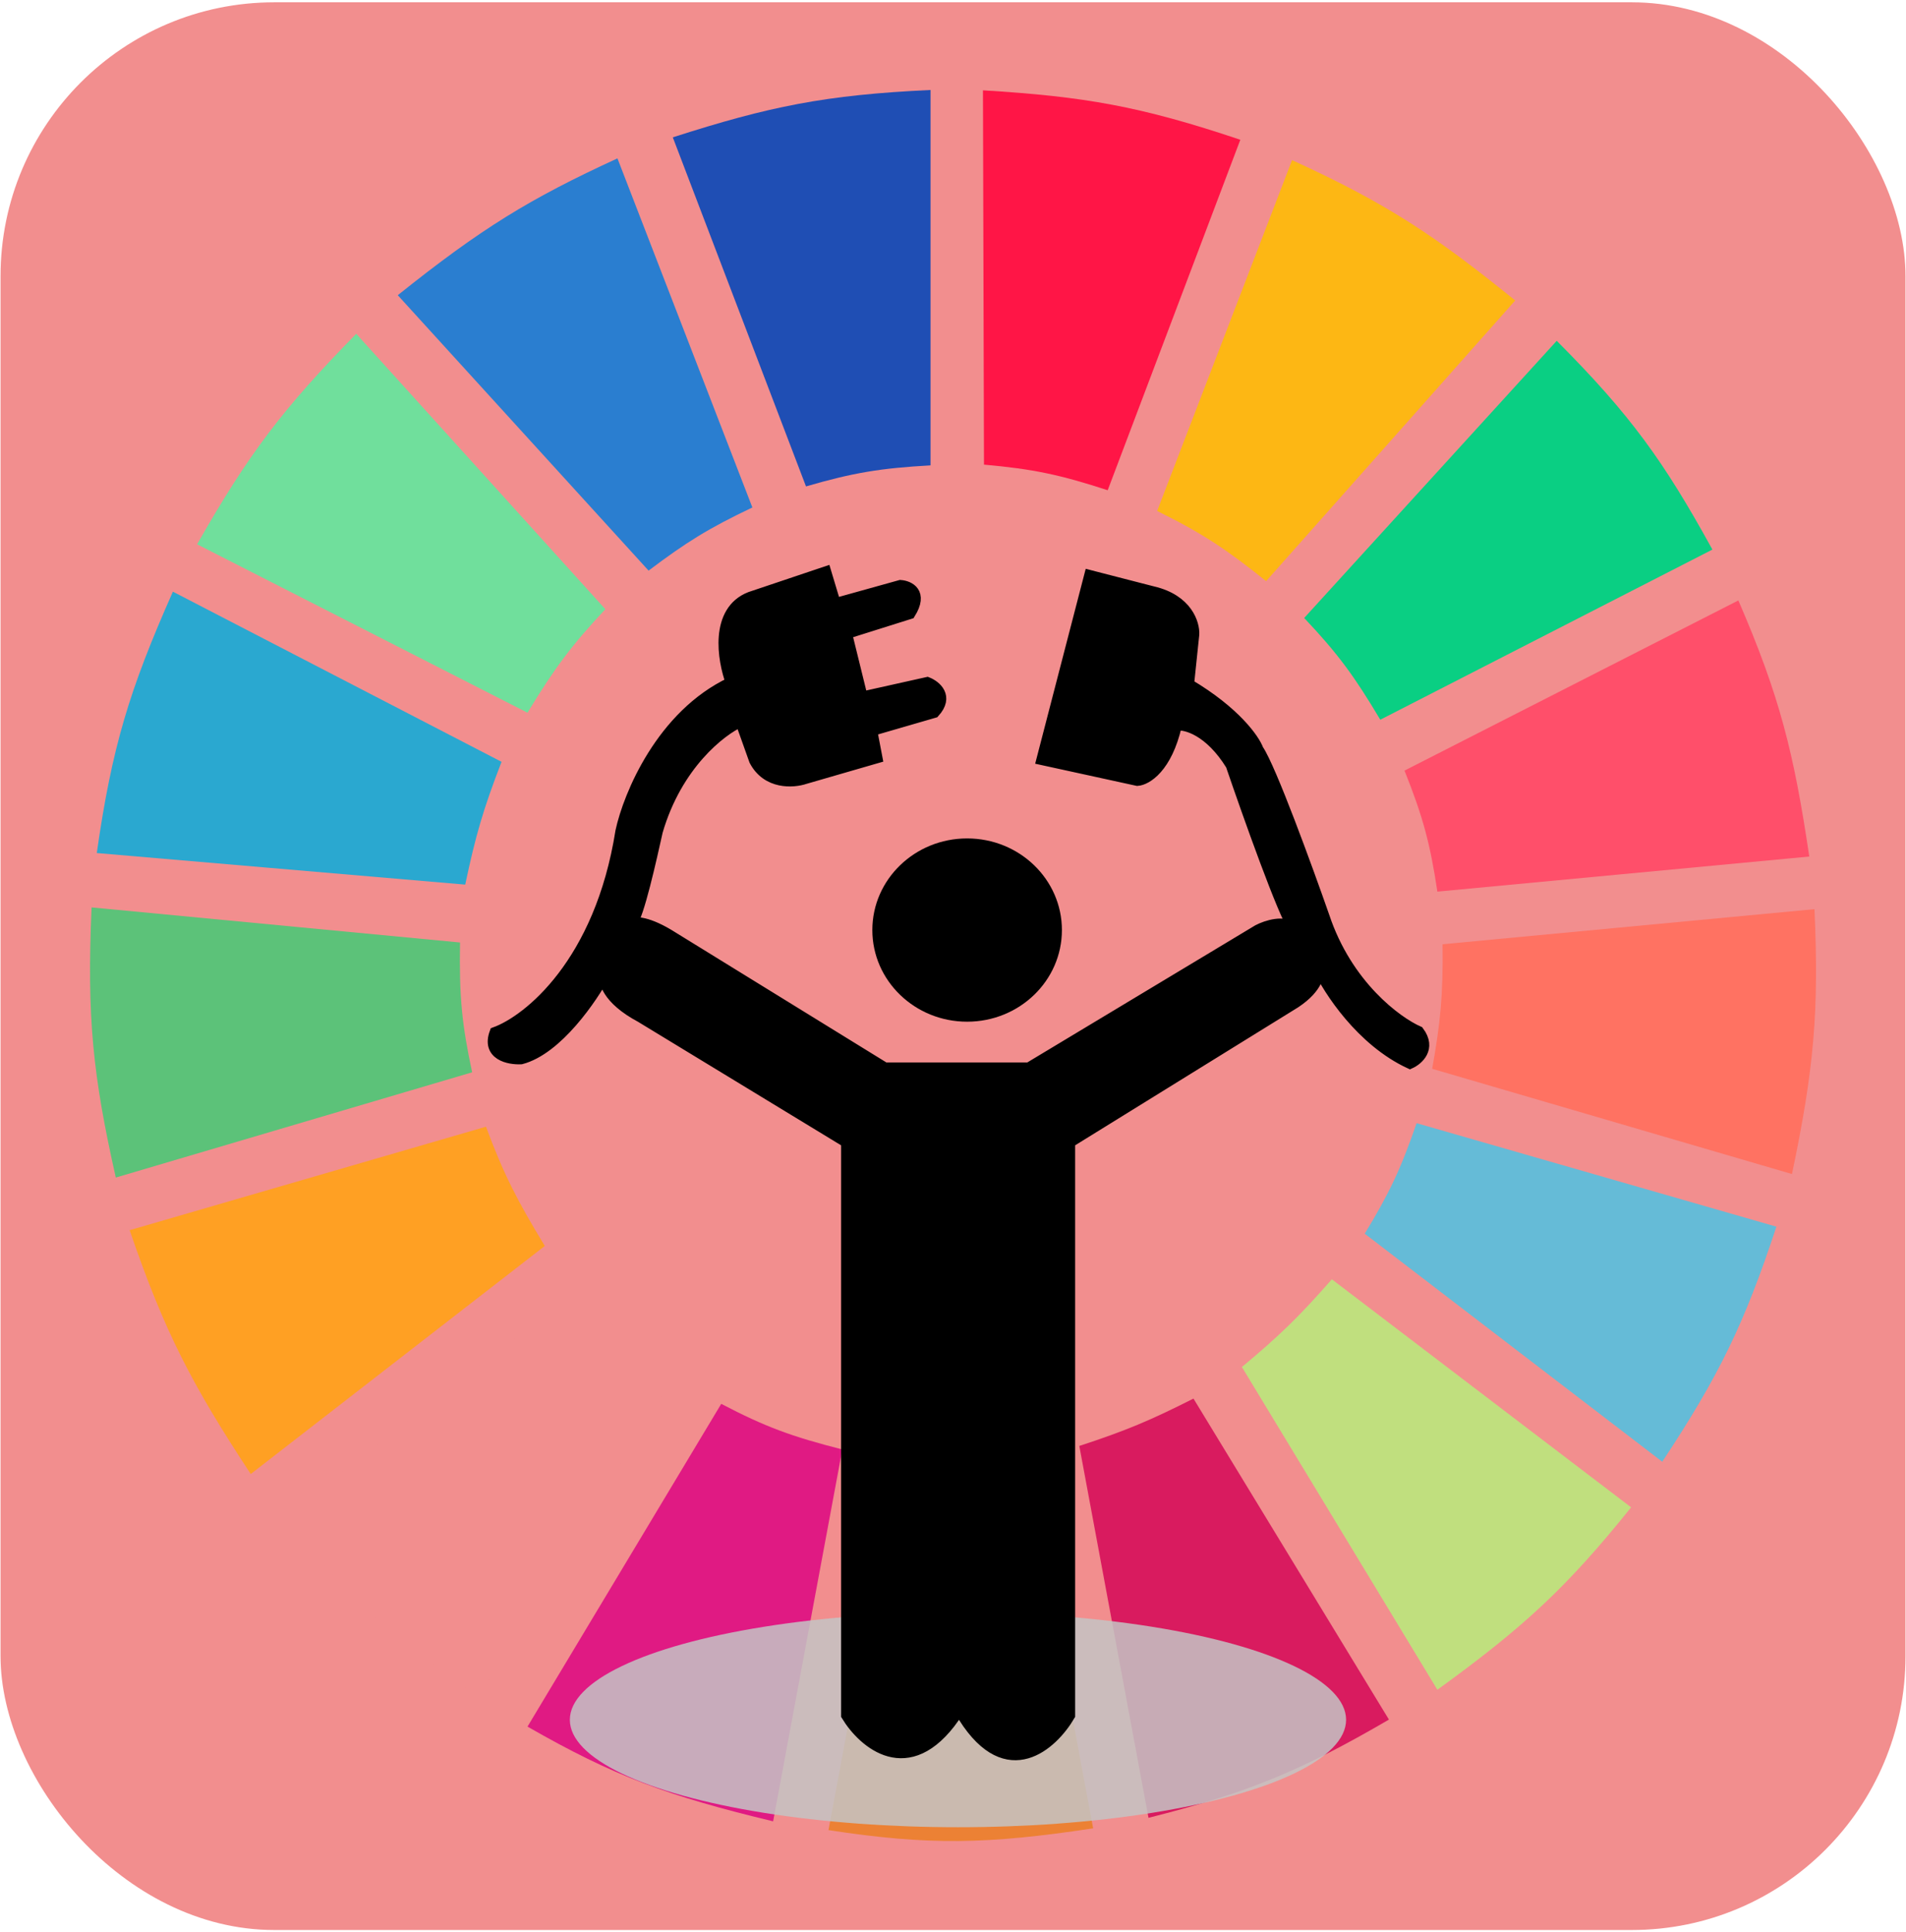 <svg width="686" height="695" viewBox="0 0 686 695" fill="none" xmlns="http://www.w3.org/2000/svg">
<rect x="0.197" y="0.831" width="685.626" height="693.507" rx="98.51" fill="#F28E8E"/>
<path d="M290.092 174.993L242.153 49.409C276.964 38.231 297.12 34.142 334.918 32.37V167.42C316.953 168.427 307.11 170.049 290.092 174.993Z" fill="#1F4EB4"/>
<path d="M354.149 167.157L353.781 32.5C390.232 34.707 410.493 38.209 446.41 50.281L398.676 176.367C381.547 170.783 371.784 168.722 354.149 167.157Z" fill="#FF1546"/>
<path d="M416.473 183.828L465.034 57.612C499.56 73.365 516.708 84.967 545.347 108.099L455.695 209.071C441.676 197.866 433.292 192.125 416.473 183.828Z" fill="#FDB714"/>
<path d="M469.395 222.324L560.291 122.613C586.956 149.355 598.861 165.996 616.323 197.712L496.788 258.926C487.556 243.431 481.683 235.32 469.395 222.324Z" fill="#0ACF83"/>
<path d="M505.505 277.227L625.663 216.013C640.552 250.404 645.636 270.741 651.189 308.15L517.334 320.771C514.709 303.311 512.117 293.785 505.505 277.227Z" fill="#FF4F6A"/>
<path d="M515.464 384.51C518.461 367.744 519.416 358 519.199 339.704L653.054 327.082C654.716 363.768 652.89 384.616 644.96 422.375L515.464 384.51Z" fill="#FF7262"/>
<path d="M491.183 443.831C499.96 429.415 504.092 420.747 509.86 404.074L639.357 441.307C627.77 476.331 618.778 494.848 598.266 525.871L491.183 443.831Z" fill="#65BBD7"/>
<path d="M587.061 542.279L479.355 460.239C467.521 473.734 460.41 480.611 446.98 491.793L517.332 607.911C548.487 585.333 563.933 571.096 587.061 542.279Z" fill="#C0DF7E"/>
<path d="M499.901 618.64L429.549 503.153C414.286 510.866 405.347 514.68 388.459 520.192L413.362 653.98C449.04 644.986 468 637.211 499.901 618.64Z" fill="#D91B5F"/>
<path d="M323.088 525.24C340.834 526.403 350.785 526.056 368.536 523.978L393.439 657.766C355.376 663.502 334.461 663.972 298.185 658.397L323.088 525.24Z" fill="#EC8134"/>
<path d="M189.855 621.164L259.584 505.046C275.393 513.314 284.983 516.833 303.165 521.454L278.262 655.242C240.618 646.2 221.033 639.051 189.855 621.164Z" fill="#E01A83"/>
<path d="M102.07 546.066L208.531 463.395C220.403 477.363 228.124 484.027 242.773 494.949L172.422 610.436C141.628 589.151 125.856 575.485 102.07 546.066Z" fill="#F28E8E"/>
<path d="M90.243 530.289C69.066 498.137 59.184 479.103 46.662 442.569L174.914 405.336C181.319 422.586 186.177 431.922 196.081 448.249L90.243 530.289Z" fill="#FFA023"/>
<path d="M41.681 423.637C33.442 387.114 31.21 365.929 32.965 326.451L165.574 339.073C165.235 358.623 166.279 368.786 169.932 385.772L41.681 423.637Z" fill="#5CC279"/>
<path d="M34.833 306.888L167.443 318.247C171.122 300.851 173.88 291.168 180.517 274.072L62.227 212.857C46.505 248.318 40.271 268.848 34.833 306.888Z" fill="#2AA8D0"/>
<path d="M70.943 195.818C89.479 163.184 102.107 146.678 128.221 120.089L217.872 219.168C205.741 232.134 199.622 240.307 189.856 256.402L70.943 195.818Z" fill="#70DF9C"/>
<path d="M233.437 205.284C246.887 195.147 254.98 190.072 270.792 182.566L222.231 56.981C190.631 71.496 173.281 82.122 143.163 106.205L233.437 205.284Z" fill="#2A7ED0"/>
<ellipse cx="344.788" cy="618.716" rx="139.691" ry="38.649" fill="#C4C4C4" fill-opacity="0.85"/>
<path d="M223.472 299.036C215.974 346.536 190.148 367.111 178.171 371.461C175.172 379.552 183.17 381.139 187.544 380.922C200.541 377.529 213.162 359.064 217.849 350.255L227.221 332.312C229.825 329.584 234.377 308.938 236.594 299.036C243.592 275.024 259.505 262.714 266.586 259.56L271.585 273.589C276.084 282.202 285.54 281.527 289.705 280.114L315.636 272.61L313.762 262.823L336.256 256.298C341.505 250.556 336.777 246.728 333.757 245.532L310.325 250.752L304.702 227.915L327.508 220.738C332.257 213.169 327.196 210.842 324.072 210.624L300.64 217.149L297.204 205.731L270.023 214.866C257.276 219.824 260.13 237.376 263.15 245.532C238.156 257.277 226.284 286.095 223.472 299.036Z" fill="black"/>
<path d="M227.221 332.312L217.849 350.255C217.016 352.756 218.411 359.39 230.658 365.915L304.702 410.936V617.12C310.742 627.124 326.946 641.262 343.442 617.772V520.553C344.941 518.465 346.566 519.683 347.191 520.553L346.878 617.772C362.624 642.566 378.849 627.668 384.994 617.12V410.936L466.223 360.695C474.471 355.214 475.075 349.929 474.346 347.972C472.992 345.144 469.472 338.511 466.223 334.596C466.087 334.501 465.93 334.333 465.753 334.096C462.335 330.889 455.77 333.039 452.789 334.596L370.31 384.184H318.448L242.217 337.206C233.22 331.464 228.471 331.551 227.221 332.312Z" fill="black"/>
<path d="M466.223 334.596C469.472 338.511 472.992 345.144 474.346 347.972C478.095 356.128 489.967 374.462 507.462 382.553C510.378 381.248 515.085 377.137 510.587 371.135C502.672 367.655 484.781 354.496 476.533 329.702C470.493 312.411 457.288 276.199 452.789 269.674C451.435 265.977 444.541 256.102 427.795 246.185L429.67 228.241C429.878 224.327 427.233 215.779 414.986 212.908L392.179 207.036L374.996 273.263L409.362 280.766C412.591 280.549 419.922 276.264 423.421 260.865C426.754 260.43 435.356 262.692 443.104 275.22C449.269 293.287 462.004 329.081 465.753 334.096C465.917 334.25 466.074 334.416 466.223 334.596Z" fill="black"/>
<path d="M227.221 332.312C229.825 329.584 234.377 308.938 236.594 299.036C243.592 275.024 259.505 262.714 266.586 259.56L271.585 273.589C276.084 282.202 285.54 281.527 289.705 280.114L315.636 272.61L313.762 262.823L336.256 256.298C341.505 250.556 336.777 246.728 333.757 245.532L310.325 250.752L304.702 227.915L327.508 220.738C332.257 213.169 327.196 210.842 324.072 210.624L300.64 217.149L297.204 205.731L270.023 214.866C257.276 219.824 260.13 237.376 263.15 245.532C238.156 257.277 226.284 286.095 223.472 299.036C215.974 346.536 190.148 367.111 178.171 371.461C175.172 379.552 183.17 381.139 187.544 380.922C200.541 377.529 213.162 359.064 217.849 350.255M227.221 332.312L217.849 350.255M227.221 332.312C228.471 331.551 233.22 331.464 242.217 337.206L318.448 384.184H370.31L452.789 334.596C455.77 333.039 462.334 330.889 465.753 334.096M217.849 350.255C217.016 352.756 218.411 359.39 230.658 365.915L304.702 410.936V617.12C310.742 627.124 326.946 641.262 343.442 617.772V520.553C344.941 518.465 346.566 519.683 347.191 520.553L346.878 617.772C362.624 642.566 378.849 627.668 384.994 617.12V410.936L466.223 360.695C474.471 355.214 475.075 349.929 474.346 347.972M466.223 334.596C469.472 338.511 472.992 345.144 474.346 347.972M466.223 334.596C466.087 334.501 465.93 334.333 465.753 334.096M466.223 334.596C466.074 334.416 465.917 334.25 465.753 334.096M474.346 347.972C478.095 356.128 489.967 374.462 507.462 382.553C510.378 381.248 515.085 377.137 510.587 371.135C502.672 367.655 484.781 354.496 476.533 329.702C470.493 312.411 457.288 276.199 452.789 269.674C451.435 265.977 444.541 256.102 427.795 246.185L429.67 228.241C429.878 224.327 427.233 215.779 414.986 212.908L392.179 207.036L374.996 273.263L409.362 280.766C412.591 280.549 419.922 276.264 423.421 260.865C426.754 260.43 435.356 262.692 443.104 275.22C449.269 293.287 462.004 329.081 465.753 334.096" stroke="black" stroke-width="3.94"/>
<ellipse cx="348.083" cy="334.598" rx="34.114" ry="32.966" fill="black"/>
</svg>
